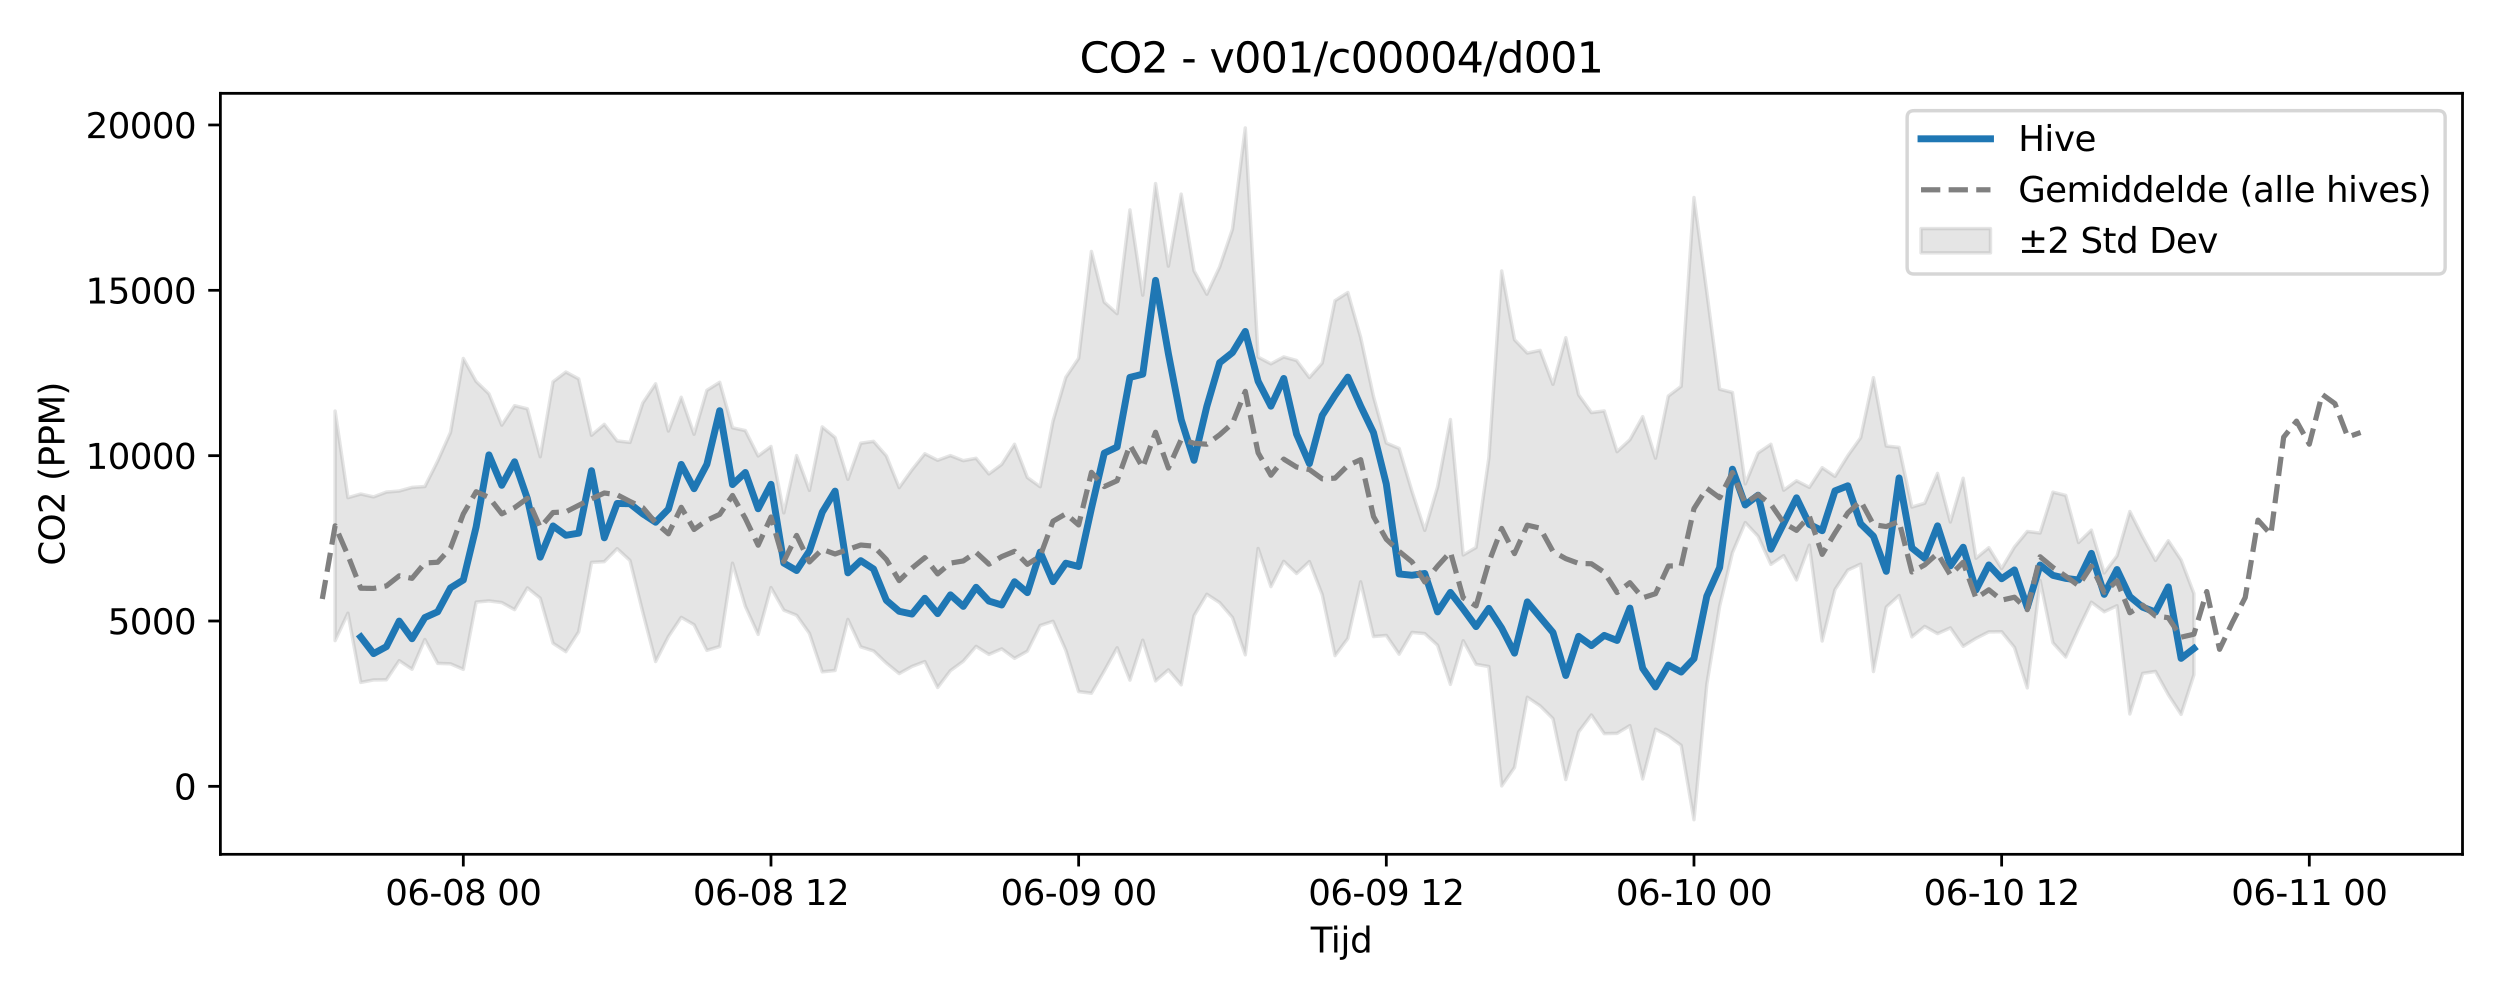 <?xml version="1.0" encoding="utf-8" standalone="no"?>
<!DOCTYPE svg PUBLIC "-//W3C//DTD SVG 1.1//EN"
  "http://www.w3.org/Graphics/SVG/1.1/DTD/svg11.dtd">
<svg xmlns:xlink="http://www.w3.org/1999/xlink" width="720pt" height="288pt" viewBox="0 0 720 288" xmlns="http://www.w3.org/2000/svg" version="1.1">
 <defs>
  <style type="text/css">*{stroke-linejoin: round; stroke-linecap: butt}</style>
 </defs>
 <g id="figure_1">
  <g id="patch_1">
   <path d="M 0 288 
L 720 288 
L 720 0 
L 0 0 
z
" style="fill: #ffffff"/>
  </g>
  <g id="axes_1">
   <g id="patch_2">
    <path d="M 63.47 246.04 
L 709.2 246.04 
L 709.2 26.88 
L 63.47 26.88 
z
" style="fill: #ffffff"/>
   </g>
   <g id="FillBetweenPolyCollection_1">
    <defs>
     <path id="m9bf82a0c0e" d="M 96.513 -169.623 
L 96.513 -103.504 
L 100.205 -111.395 
L 103.897 -91.463 
L 107.589 -92.174 
L 111.281 -92.222 
L 114.973 -97.725 
L 118.665 -95.249 
L 122.357 -103.822 
L 126.049 -96.945 
L 129.741 -96.821 
L 133.433 -95.222 
L 137.125 -114.602 
L 140.817 -114.936 
L 144.509 -114.467 
L 148.201 -112.423 
L 151.893 -118.685 
L 155.585 -115.711 
L 159.277 -102.742 
L 162.969 -100.316 
L 166.661 -106.037 
L 170.353 -126.036 
L 174.045 -126.246 
L 177.737 -129.982 
L 181.429 -126.592 
L 185.121 -111.688 
L 188.813 -97.477 
L 192.505 -104.664 
L 196.197 -110.202 
L 199.889 -108.073 
L 203.581 -100.708 
L 207.273 -101.815 
L 210.965 -125.805 
L 214.657 -113.386 
L 218.349 -105.288 
L 222.041 -118.776 
L 225.733 -112.275 
L 229.425 -110.789 
L 233.117 -105.572 
L 236.809 -94.516 
L 240.501 -94.905 
L 244.193 -109.606 
L 247.885 -101.71 
L 251.577 -100.534 
L 255.269 -97.031 
L 258.961 -94.008 
L 262.653 -96.065 
L 266.345 -97.461 
L 270.037 -89.991 
L 273.729 -94.854 
L 277.421 -97.557 
L 281.113 -101.839 
L 284.805 -99.523 
L 288.497 -101.133 
L 292.189 -98.396 
L 295.881 -100.466 
L 299.573 -107.85 
L 303.265 -109.067 
L 306.957 -100.72 
L 310.649 -88.815 
L 314.341 -88.353 
L 318.033 -94.757 
L 321.725 -101.434 
L 325.417 -92.117 
L 329.109 -103.626 
L 332.801 -91.896 
L 336.493 -95.074 
L 340.185 -90.772 
L 343.877 -110.688 
L 347.569 -116.847 
L 351.261 -114.442 
L 354.953 -110.15 
L 358.645 -99.415 
L 362.337 -130.026 
L 366.029 -119.05 
L 369.721 -126.338 
L 373.413 -122.818 
L 377.105 -126.265 
L 380.797 -116.761 
L 384.489 -99.178 
L 388.181 -104.119 
L 391.873 -120.42 
L 395.565 -104.671 
L 399.257 -104.993 
L 402.949 -99.587 
L 406.641 -105.859 
L 410.333 -105.519 
L 414.025 -102.156 
L 417.717 -90.899 
L 421.409 -103.465 
L 425.101 -96.674 
L 428.793 -96.025 
L 432.485 -61.649 
L 436.177 -66.966 
L 439.869 -87.183 
L 443.561 -84.691 
L 447.253 -81.032 
L 450.945 -63.487 
L 454.637 -77.18 
L 458.329 -82.091 
L 462.021 -76.713 
L 465.713 -76.787 
L 469.405 -79.025 
L 473.097 -63.652 
L 476.789 -77.991 
L 480.481 -76.049 
L 484.173 -73.326 
L 487.865 -51.922 
L 491.557 -90.86 
L 495.249 -113.395 
L 498.941 -128.806 
L 502.633 -137.502 
L 506.325 -133.551 
L 510.017 -125.462 
L 513.709 -127.968 
L 517.401 -120.967 
L 521.093 -130.998 
L 524.785 -103.382 
L 528.477 -118.191 
L 532.169 -123.81 
L 535.861 -125.531 
L 539.553 -94.588 
L 543.245 -113.156 
L 546.937 -116.501 
L 550.629 -104.574 
L 554.321 -107.588 
L 558.013 -105.51 
L 561.705 -107.17 
L 565.397 -101.869 
L 569.089 -104.153 
L 572.781 -106.016 
L 576.473 -106.05 
L 580.165 -101.531 
L 583.857 -89.889 
L 587.549 -120.805 
L 591.241 -102.885 
L 594.933 -98.781 
L 598.625 -106.91 
L 602.317 -114.564 
L 606.009 -111.806 
L 609.701 -113.542 
L 613.393 -82.369 
L 617.085 -94.055 
L 620.777 -94.622 
L 624.469 -87.93 
L 628.161 -82.256 
L 631.853 -93.675 
L 631.853 -117.048 
L 631.853 -117.048 
L 628.161 -126.729 
L 624.469 -132.268 
L 620.777 -126.607 
L 617.085 -133.375 
L 613.393 -140.692 
L 609.701 -127.919 
L 606.009 -122.993 
L 602.317 -135.333 
L 598.625 -131.76 
L 594.933 -145.323 
L 591.241 -146.26 
L 587.549 -134.496 
L 583.857 -134.943 
L 580.165 -130.467 
L 576.473 -124.263 
L 572.781 -130.266 
L 569.089 -127.23 
L 565.397 -150.263 
L 561.705 -137.67 
L 558.013 -151.672 
L 554.321 -143.067 
L 550.629 -141.97 
L 546.937 -159.151 
L 543.245 -159.548 
L 539.553 -179.23 
L 535.861 -161.927 
L 532.169 -156.745 
L 528.477 -150.802 
L 524.785 -153.313 
L 521.093 -147.645 
L 517.401 -149.538 
L 513.709 -146.816 
L 510.017 -160.059 
L 506.325 -157.548 
L 502.633 -148.633 
L 498.941 -174.969 
L 495.249 -175.908 
L 491.557 -203.873 
L 487.865 -231.122 
L 484.173 -176.723 
L 480.481 -173.939 
L 476.789 -156.041 
L 473.097 -168.003 
L 469.405 -161.355 
L 465.713 -157.925 
L 462.021 -169.651 
L 458.329 -169.173 
L 454.637 -174.306 
L 450.945 -190.738 
L 447.253 -177.323 
L 443.561 -187.096 
L 439.869 -186.317 
L 436.177 -190.163 
L 432.485 -209.973 
L 428.793 -156.131 
L 425.101 -130.321 
L 421.409 -128.176 
L 417.717 -167.176 
L 414.025 -147.77 
L 410.333 -135.27 
L 406.641 -146.521 
L 402.949 -158.839 
L 399.257 -160.419 
L 395.565 -173.811 
L 391.873 -190.811 
L 388.181 -203.762 
L 384.489 -201.415 
L 380.797 -183.434 
L 377.105 -179.27 
L 373.413 -184.178 
L 369.721 -185.207 
L 366.029 -183.224 
L 362.337 -185.151 
L 358.645 -251.158 
L 354.953 -222 
L 351.261 -211.138 
L 347.569 -203.27 
L 343.877 -210.012 
L 340.185 -232.092 
L 336.493 -211.352 
L 332.801 -235.129 
L 329.109 -202.991 
L 325.417 -227.56 
L 321.725 -197.673 
L 318.033 -200.99 
L 314.341 -215.582 
L 310.649 -184.813 
L 306.957 -179.335 
L 303.265 -166.702 
L 299.573 -147.827 
L 295.881 -150.475 
L 292.189 -160.053 
L 288.497 -154.267 
L 284.805 -151.513 
L 281.113 -156.017 
L 277.421 -155.333 
L 273.729 -156.793 
L 270.037 -155.44 
L 266.345 -157.321 
L 262.653 -152.7 
L 258.961 -147.563 
L 255.269 -156.715 
L 251.577 -160.895 
L 247.885 -160.352 
L 244.193 -149.957 
L 240.501 -162.002 
L 236.809 -165.052 
L 233.117 -146.762 
L 229.425 -156.798 
L 225.733 -140.294 
L 222.041 -159.425 
L 218.349 -156.683 
L 214.657 -163.998 
L 210.965 -164.802 
L 207.273 -177.905 
L 203.581 -175.59 
L 199.889 -162.938 
L 196.197 -173.585 
L 192.505 -163.857 
L 188.813 -177.461 
L 185.121 -171.933 
L 181.429 -160.582 
L 177.737 -161.024 
L 174.045 -165.793 
L 170.353 -162.646 
L 166.661 -178.876 
L 162.969 -180.858 
L 159.277 -178.049 
L 155.585 -156.457 
L 151.893 -170.263 
L 148.201 -171.168 
L 144.509 -165.567 
L 140.817 -174.589 
L 137.125 -178.158 
L 133.433 -184.758 
L 129.741 -163.474 
L 126.049 -155.211 
L 122.357 -147.882 
L 118.665 -147.627 
L 114.973 -146.592 
L 111.281 -146.287 
L 107.589 -144.896 
L 103.897 -145.725 
L 100.205 -144.672 
L 96.513 -169.623 
z
" style="stroke: #808080; stroke-opacity: 0.2"/>
    </defs>
    <g clip-path="url(#p81b802a669)">
     <use xlink:href="#m9bf82a0c0e" x="0" y="288" style="fill: #808080; fill-opacity: 0.2; stroke: #808080; stroke-opacity: 0.2"/>
    </g>
   </g>
   <g id="matplotlib.axis_1">
    <g id="xtick_1">
     <g id="line2d_1">
      <defs>
       <path id="m045db81754" d="M 0 0 
L 0 3.5 
" style="stroke: #000000; stroke-width: 0.8"/>
      </defs>
      <g>
       <use xlink:href="#m045db81754" x="133.433" y="246.04" style="stroke: #000000; stroke-width: 0.8"/>
      </g>
     </g>
     <g id="text_1">
      <!-- 06-08 00 -->
      <g transform="translate(110.953 260.638) scale(0.1 -0.1)">
       <defs>
        <path id="DejaVuSans-30" d="M 2034 4250 
Q 1547 4250 1301 3770 
Q 1056 3291 1056 2328 
Q 1056 1369 1301 889 
Q 1547 409 2034 409 
Q 2525 409 2770 889 
Q 3016 1369 3016 2328 
Q 3016 3291 2770 3770 
Q 2525 4250 2034 4250 
z
M 2034 4750 
Q 2819 4750 3233 4129 
Q 3647 3509 3647 2328 
Q 3647 1150 3233 529 
Q 2819 -91 2034 -91 
Q 1250 -91 836 529 
Q 422 1150 422 2328 
Q 422 3509 836 4129 
Q 1250 4750 2034 4750 
z
" transform="scale(0.016)"/>
        <path id="DejaVuSans-36" d="M 2113 2584 
Q 1688 2584 1439 2293 
Q 1191 2003 1191 1497 
Q 1191 994 1439 701 
Q 1688 409 2113 409 
Q 2538 409 2786 701 
Q 3034 994 3034 1497 
Q 3034 2003 2786 2293 
Q 2538 2584 2113 2584 
z
M 3366 4563 
L 3366 3988 
Q 3128 4100 2886 4159 
Q 2644 4219 2406 4219 
Q 1781 4219 1451 3797 
Q 1122 3375 1075 2522 
Q 1259 2794 1537 2939 
Q 1816 3084 2150 3084 
Q 2853 3084 3261 2657 
Q 3669 2231 3669 1497 
Q 3669 778 3244 343 
Q 2819 -91 2113 -91 
Q 1303 -91 875 529 
Q 447 1150 447 2328 
Q 447 3434 972 4092 
Q 1497 4750 2381 4750 
Q 2619 4750 2861 4703 
Q 3103 4656 3366 4563 
z
" transform="scale(0.016)"/>
        <path id="DejaVuSans-2d" d="M 313 2009 
L 1997 2009 
L 1997 1497 
L 313 1497 
L 313 2009 
z
" transform="scale(0.016)"/>
        <path id="DejaVuSans-38" d="M 2034 2216 
Q 1584 2216 1326 1975 
Q 1069 1734 1069 1313 
Q 1069 891 1326 650 
Q 1584 409 2034 409 
Q 2484 409 2743 651 
Q 3003 894 3003 1313 
Q 3003 1734 2745 1975 
Q 2488 2216 2034 2216 
z
M 1403 2484 
Q 997 2584 770 2862 
Q 544 3141 544 3541 
Q 544 4100 942 4425 
Q 1341 4750 2034 4750 
Q 2731 4750 3128 4425 
Q 3525 4100 3525 3541 
Q 3525 3141 3298 2862 
Q 3072 2584 2669 2484 
Q 3125 2378 3379 2068 
Q 3634 1759 3634 1313 
Q 3634 634 3220 271 
Q 2806 -91 2034 -91 
Q 1263 -91 848 271 
Q 434 634 434 1313 
Q 434 1759 690 2068 
Q 947 2378 1403 2484 
z
M 1172 3481 
Q 1172 3119 1398 2916 
Q 1625 2713 2034 2713 
Q 2441 2713 2670 2916 
Q 2900 3119 2900 3481 
Q 2900 3844 2670 4047 
Q 2441 4250 2034 4250 
Q 1625 4250 1398 4047 
Q 1172 3844 1172 3481 
z
" transform="scale(0.016)"/>
        <path id="DejaVuSans-20" transform="scale(0.016)"/>
       </defs>
       <use xlink:href="#DejaVuSans-30"/>
       <use xlink:href="#DejaVuSans-36" transform="translate(63.623 0)"/>
       <use xlink:href="#DejaVuSans-2d" transform="translate(127.246 0)"/>
       <use xlink:href="#DejaVuSans-30" transform="translate(163.33 0)"/>
       <use xlink:href="#DejaVuSans-38" transform="translate(226.953 0)"/>
       <use xlink:href="#DejaVuSans-20" transform="translate(290.576 0)"/>
       <use xlink:href="#DejaVuSans-30" transform="translate(322.363 0)"/>
       <use xlink:href="#DejaVuSans-30" transform="translate(385.986 0)"/>
      </g>
     </g>
    </g>
    <g id="xtick_2">
     <g id="line2d_2">
      <g>
       <use xlink:href="#m045db81754" x="222.041" y="246.04" style="stroke: #000000; stroke-width: 0.8"/>
      </g>
     </g>
     <g id="text_2">
      <!-- 06-08 12 -->
      <g transform="translate(199.561 260.638) scale(0.1 -0.1)">
       <defs>
        <path id="DejaVuSans-31" d="M 794 531 
L 1825 531 
L 1825 4091 
L 703 3866 
L 703 4441 
L 1819 4666 
L 2450 4666 
L 2450 531 
L 3481 531 
L 3481 0 
L 794 0 
L 794 531 
z
" transform="scale(0.016)"/>
        <path id="DejaVuSans-32" d="M 1228 531 
L 3431 531 
L 3431 0 
L 469 0 
L 469 531 
Q 828 903 1448 1529 
Q 2069 2156 2228 2338 
Q 2531 2678 2651 2914 
Q 2772 3150 2772 3378 
Q 2772 3750 2511 3984 
Q 2250 4219 1831 4219 
Q 1534 4219 1204 4116 
Q 875 4013 500 3803 
L 500 4441 
Q 881 4594 1212 4672 
Q 1544 4750 1819 4750 
Q 2544 4750 2975 4387 
Q 3406 4025 3406 3419 
Q 3406 3131 3298 2873 
Q 3191 2616 2906 2266 
Q 2828 2175 2409 1742 
Q 1991 1309 1228 531 
z
" transform="scale(0.016)"/>
       </defs>
       <use xlink:href="#DejaVuSans-30"/>
       <use xlink:href="#DejaVuSans-36" transform="translate(63.623 0)"/>
       <use xlink:href="#DejaVuSans-2d" transform="translate(127.246 0)"/>
       <use xlink:href="#DejaVuSans-30" transform="translate(163.33 0)"/>
       <use xlink:href="#DejaVuSans-38" transform="translate(226.953 0)"/>
       <use xlink:href="#DejaVuSans-20" transform="translate(290.576 0)"/>
       <use xlink:href="#DejaVuSans-31" transform="translate(322.363 0)"/>
       <use xlink:href="#DejaVuSans-32" transform="translate(385.986 0)"/>
      </g>
     </g>
    </g>
    <g id="xtick_3">
     <g id="line2d_3">
      <g>
       <use xlink:href="#m045db81754" x="310.649" y="246.04" style="stroke: #000000; stroke-width: 0.8"/>
      </g>
     </g>
     <g id="text_3">
      <!-- 06-09 00 -->
      <g transform="translate(288.169 260.638) scale(0.1 -0.1)">
       <defs>
        <path id="DejaVuSans-39" d="M 703 97 
L 703 672 
Q 941 559 1184 500 
Q 1428 441 1663 441 
Q 2288 441 2617 861 
Q 2947 1281 2994 2138 
Q 2813 1869 2534 1725 
Q 2256 1581 1919 1581 
Q 1219 1581 811 2004 
Q 403 2428 403 3163 
Q 403 3881 828 4315 
Q 1253 4750 1959 4750 
Q 2769 4750 3195 4129 
Q 3622 3509 3622 2328 
Q 3622 1225 3098 567 
Q 2575 -91 1691 -91 
Q 1453 -91 1209 -44 
Q 966 3 703 97 
z
M 1959 2075 
Q 2384 2075 2632 2365 
Q 2881 2656 2881 3163 
Q 2881 3666 2632 3958 
Q 2384 4250 1959 4250 
Q 1534 4250 1286 3958 
Q 1038 3666 1038 3163 
Q 1038 2656 1286 2365 
Q 1534 2075 1959 2075 
z
" transform="scale(0.016)"/>
       </defs>
       <use xlink:href="#DejaVuSans-30"/>
       <use xlink:href="#DejaVuSans-36" transform="translate(63.623 0)"/>
       <use xlink:href="#DejaVuSans-2d" transform="translate(127.246 0)"/>
       <use xlink:href="#DejaVuSans-30" transform="translate(163.33 0)"/>
       <use xlink:href="#DejaVuSans-39" transform="translate(226.953 0)"/>
       <use xlink:href="#DejaVuSans-20" transform="translate(290.576 0)"/>
       <use xlink:href="#DejaVuSans-30" transform="translate(322.363 0)"/>
       <use xlink:href="#DejaVuSans-30" transform="translate(385.986 0)"/>
      </g>
     </g>
    </g>
    <g id="xtick_4">
     <g id="line2d_4">
      <g>
       <use xlink:href="#m045db81754" x="399.257" y="246.04" style="stroke: #000000; stroke-width: 0.8"/>
      </g>
     </g>
     <g id="text_4">
      <!-- 06-09 12 -->
      <g transform="translate(376.777 260.638) scale(0.1 -0.1)">
       <use xlink:href="#DejaVuSans-30"/>
       <use xlink:href="#DejaVuSans-36" transform="translate(63.623 0)"/>
       <use xlink:href="#DejaVuSans-2d" transform="translate(127.246 0)"/>
       <use xlink:href="#DejaVuSans-30" transform="translate(163.33 0)"/>
       <use xlink:href="#DejaVuSans-39" transform="translate(226.953 0)"/>
       <use xlink:href="#DejaVuSans-20" transform="translate(290.576 0)"/>
       <use xlink:href="#DejaVuSans-31" transform="translate(322.363 0)"/>
       <use xlink:href="#DejaVuSans-32" transform="translate(385.986 0)"/>
      </g>
     </g>
    </g>
    <g id="xtick_5">
     <g id="line2d_5">
      <g>
       <use xlink:href="#m045db81754" x="487.865" y="246.04" style="stroke: #000000; stroke-width: 0.8"/>
      </g>
     </g>
     <g id="text_5">
      <!-- 06-10 00 -->
      <g transform="translate(465.384 260.638) scale(0.1 -0.1)">
       <use xlink:href="#DejaVuSans-30"/>
       <use xlink:href="#DejaVuSans-36" transform="translate(63.623 0)"/>
       <use xlink:href="#DejaVuSans-2d" transform="translate(127.246 0)"/>
       <use xlink:href="#DejaVuSans-31" transform="translate(163.33 0)"/>
       <use xlink:href="#DejaVuSans-30" transform="translate(226.953 0)"/>
       <use xlink:href="#DejaVuSans-20" transform="translate(290.576 0)"/>
       <use xlink:href="#DejaVuSans-30" transform="translate(322.363 0)"/>
       <use xlink:href="#DejaVuSans-30" transform="translate(385.986 0)"/>
      </g>
     </g>
    </g>
    <g id="xtick_6">
     <g id="line2d_6">
      <g>
       <use xlink:href="#m045db81754" x="576.473" y="246.04" style="stroke: #000000; stroke-width: 0.8"/>
      </g>
     </g>
     <g id="text_6">
      <!-- 06-10 12 -->
      <g transform="translate(553.992 260.638) scale(0.1 -0.1)">
       <use xlink:href="#DejaVuSans-30"/>
       <use xlink:href="#DejaVuSans-36" transform="translate(63.623 0)"/>
       <use xlink:href="#DejaVuSans-2d" transform="translate(127.246 0)"/>
       <use xlink:href="#DejaVuSans-31" transform="translate(163.33 0)"/>
       <use xlink:href="#DejaVuSans-30" transform="translate(226.953 0)"/>
       <use xlink:href="#DejaVuSans-20" transform="translate(290.576 0)"/>
       <use xlink:href="#DejaVuSans-31" transform="translate(322.363 0)"/>
       <use xlink:href="#DejaVuSans-32" transform="translate(385.986 0)"/>
      </g>
     </g>
    </g>
    <g id="xtick_7">
     <g id="line2d_7">
      <g>
       <use xlink:href="#m045db81754" x="665.081" y="246.04" style="stroke: #000000; stroke-width: 0.8"/>
      </g>
     </g>
     <g id="text_7">
      <!-- 06-11 00 -->
      <g transform="translate(642.6 260.638) scale(0.1 -0.1)">
       <use xlink:href="#DejaVuSans-30"/>
       <use xlink:href="#DejaVuSans-36" transform="translate(63.623 0)"/>
       <use xlink:href="#DejaVuSans-2d" transform="translate(127.246 0)"/>
       <use xlink:href="#DejaVuSans-31" transform="translate(163.33 0)"/>
       <use xlink:href="#DejaVuSans-31" transform="translate(226.953 0)"/>
       <use xlink:href="#DejaVuSans-20" transform="translate(290.576 0)"/>
       <use xlink:href="#DejaVuSans-30" transform="translate(322.363 0)"/>
       <use xlink:href="#DejaVuSans-30" transform="translate(385.986 0)"/>
      </g>
     </g>
    </g>
    <g id="text_8">
     <!-- Tijd -->
     <g transform="translate(377.485 274.317) scale(0.1 -0.1)">
      <defs>
       <path id="DejaVuSans-54" d="M -19 4666 
L 3928 4666 
L 3928 4134 
L 2272 4134 
L 2272 0 
L 1638 0 
L 1638 4134 
L -19 4134 
L -19 4666 
z
" transform="scale(0.016)"/>
       <path id="DejaVuSans-69" d="M 603 3500 
L 1178 3500 
L 1178 0 
L 603 0 
L 603 3500 
z
M 603 4863 
L 1178 4863 
L 1178 4134 
L 603 4134 
L 603 4863 
z
" transform="scale(0.016)"/>
       <path id="DejaVuSans-6a" d="M 603 3500 
L 1178 3500 
L 1178 -63 
Q 1178 -731 923 -1031 
Q 669 -1331 103 -1331 
L -116 -1331 
L -116 -844 
L 38 -844 
Q 366 -844 484 -692 
Q 603 -541 603 -63 
L 603 3500 
z
M 603 4863 
L 1178 4863 
L 1178 4134 
L 603 4134 
L 603 4863 
z
" transform="scale(0.016)"/>
       <path id="DejaVuSans-64" d="M 2906 2969 
L 2906 4863 
L 3481 4863 
L 3481 0 
L 2906 0 
L 2906 525 
Q 2725 213 2448 61 
Q 2172 -91 1784 -91 
Q 1150 -91 751 415 
Q 353 922 353 1747 
Q 353 2572 751 3078 
Q 1150 3584 1784 3584 
Q 2172 3584 2448 3432 
Q 2725 3281 2906 2969 
z
M 947 1747 
Q 947 1113 1208 752 
Q 1469 391 1925 391 
Q 2381 391 2643 752 
Q 2906 1113 2906 1747 
Q 2906 2381 2643 2742 
Q 2381 3103 1925 3103 
Q 1469 3103 1208 2742 
Q 947 2381 947 1747 
z
" transform="scale(0.016)"/>
      </defs>
      <use xlink:href="#DejaVuSans-54"/>
      <use xlink:href="#DejaVuSans-69" transform="translate(57.959 0)"/>
      <use xlink:href="#DejaVuSans-6a" transform="translate(85.742 0)"/>
      <use xlink:href="#DejaVuSans-64" transform="translate(113.525 0)"/>
     </g>
    </g>
   </g>
   <g id="matplotlib.axis_2">
    <g id="ytick_1">
     <g id="line2d_8">
      <defs>
       <path id="m68b9482eb4" d="M 0 0 
L -3.5 0 
" style="stroke: #000000; stroke-width: 0.8"/>
      </defs>
      <g>
       <use xlink:href="#m68b9482eb4" x="63.47" y="226.469" style="stroke: #000000; stroke-width: 0.8"/>
      </g>
     </g>
     <g id="text_9">
      <!-- 0 -->
      <g transform="translate(50.108 230.268) scale(0.1 -0.1)">
       <use xlink:href="#DejaVuSans-30"/>
      </g>
     </g>
    </g>
    <g id="ytick_2">
     <g id="line2d_9">
      <g>
       <use xlink:href="#m68b9482eb4" x="63.47" y="178.849" style="stroke: #000000; stroke-width: 0.8"/>
      </g>
     </g>
     <g id="text_10">
      <!-- 5000 -->
      <g transform="translate(31.02 182.648) scale(0.1 -0.1)">
       <defs>
        <path id="DejaVuSans-35" d="M 691 4666 
L 3169 4666 
L 3169 4134 
L 1269 4134 
L 1269 2991 
Q 1406 3038 1543 3061 
Q 1681 3084 1819 3084 
Q 2600 3084 3056 2656 
Q 3513 2228 3513 1497 
Q 3513 744 3044 326 
Q 2575 -91 1722 -91 
Q 1428 -91 1123 -41 
Q 819 9 494 109 
L 494 744 
Q 775 591 1075 516 
Q 1375 441 1709 441 
Q 2250 441 2565 725 
Q 2881 1009 2881 1497 
Q 2881 1984 2565 2268 
Q 2250 2553 1709 2553 
Q 1456 2553 1204 2497 
Q 953 2441 691 2322 
L 691 4666 
z
" transform="scale(0.016)"/>
       </defs>
       <use xlink:href="#DejaVuSans-35"/>
       <use xlink:href="#DejaVuSans-30" transform="translate(63.623 0)"/>
       <use xlink:href="#DejaVuSans-30" transform="translate(127.246 0)"/>
       <use xlink:href="#DejaVuSans-30" transform="translate(190.869 0)"/>
      </g>
     </g>
    </g>
    <g id="ytick_3">
     <g id="line2d_10">
      <g>
       <use xlink:href="#m68b9482eb4" x="63.47" y="131.229" style="stroke: #000000; stroke-width: 0.8"/>
      </g>
     </g>
     <g id="text_11">
      <!-- 10000 -->
      <g transform="translate(24.657 135.028) scale(0.1 -0.1)">
       <use xlink:href="#DejaVuSans-31"/>
       <use xlink:href="#DejaVuSans-30" transform="translate(63.623 0)"/>
       <use xlink:href="#DejaVuSans-30" transform="translate(127.246 0)"/>
       <use xlink:href="#DejaVuSans-30" transform="translate(190.869 0)"/>
       <use xlink:href="#DejaVuSans-30" transform="translate(254.492 0)"/>
      </g>
     </g>
    </g>
    <g id="ytick_4">
     <g id="line2d_11">
      <g>
       <use xlink:href="#m68b9482eb4" x="63.47" y="83.609" style="stroke: #000000; stroke-width: 0.8"/>
      </g>
     </g>
     <g id="text_12">
      <!-- 15000 -->
      <g transform="translate(24.657 87.408) scale(0.1 -0.1)">
       <use xlink:href="#DejaVuSans-31"/>
       <use xlink:href="#DejaVuSans-35" transform="translate(63.623 0)"/>
       <use xlink:href="#DejaVuSans-30" transform="translate(127.246 0)"/>
       <use xlink:href="#DejaVuSans-30" transform="translate(190.869 0)"/>
       <use xlink:href="#DejaVuSans-30" transform="translate(254.492 0)"/>
      </g>
     </g>
    </g>
    <g id="ytick_5">
     <g id="line2d_12">
      <g>
       <use xlink:href="#m68b9482eb4" x="63.47" y="35.989" style="stroke: #000000; stroke-width: 0.8"/>
      </g>
     </g>
     <g id="text_13">
      <!-- 20000 -->
      <g transform="translate(24.657 39.788) scale(0.1 -0.1)">
       <use xlink:href="#DejaVuSans-32"/>
       <use xlink:href="#DejaVuSans-30" transform="translate(63.623 0)"/>
       <use xlink:href="#DejaVuSans-30" transform="translate(127.246 0)"/>
       <use xlink:href="#DejaVuSans-30" transform="translate(190.869 0)"/>
       <use xlink:href="#DejaVuSans-30" transform="translate(254.492 0)"/>
      </g>
     </g>
    </g>
    <g id="text_14">
     <!-- CO2 (PPM) -->
     <g transform="translate(18.578 162.903) rotate(-90) scale(0.1 -0.1)">
      <defs>
       <path id="DejaVuSans-43" d="M 4122 4306 
L 4122 3641 
Q 3803 3938 3442 4084 
Q 3081 4231 2675 4231 
Q 1875 4231 1450 3742 
Q 1025 3253 1025 2328 
Q 1025 1406 1450 917 
Q 1875 428 2675 428 
Q 3081 428 3442 575 
Q 3803 722 4122 1019 
L 4122 359 
Q 3791 134 3420 21 
Q 3050 -91 2638 -91 
Q 1578 -91 968 557 
Q 359 1206 359 2328 
Q 359 3453 968 4101 
Q 1578 4750 2638 4750 
Q 3056 4750 3426 4639 
Q 3797 4528 4122 4306 
z
" transform="scale(0.016)"/>
       <path id="DejaVuSans-4f" d="M 2522 4238 
Q 1834 4238 1429 3725 
Q 1025 3213 1025 2328 
Q 1025 1447 1429 934 
Q 1834 422 2522 422 
Q 3209 422 3611 934 
Q 4013 1447 4013 2328 
Q 4013 3213 3611 3725 
Q 3209 4238 2522 4238 
z
M 2522 4750 
Q 3503 4750 4090 4092 
Q 4678 3434 4678 2328 
Q 4678 1225 4090 567 
Q 3503 -91 2522 -91 
Q 1538 -91 948 565 
Q 359 1222 359 2328 
Q 359 3434 948 4092 
Q 1538 4750 2522 4750 
z
" transform="scale(0.016)"/>
       <path id="DejaVuSans-28" d="M 1984 4856 
Q 1566 4138 1362 3434 
Q 1159 2731 1159 2009 
Q 1159 1288 1364 580 
Q 1569 -128 1984 -844 
L 1484 -844 
Q 1016 -109 783 600 
Q 550 1309 550 2009 
Q 550 2706 781 3412 
Q 1013 4119 1484 4856 
L 1984 4856 
z
" transform="scale(0.016)"/>
       <path id="DejaVuSans-50" d="M 1259 4147 
L 1259 2394 
L 2053 2394 
Q 2494 2394 2734 2622 
Q 2975 2850 2975 3272 
Q 2975 3691 2734 3919 
Q 2494 4147 2053 4147 
L 1259 4147 
z
M 628 4666 
L 2053 4666 
Q 2838 4666 3239 4311 
Q 3641 3956 3641 3272 
Q 3641 2581 3239 2228 
Q 2838 1875 2053 1875 
L 1259 1875 
L 1259 0 
L 628 0 
L 628 4666 
z
" transform="scale(0.016)"/>
       <path id="DejaVuSans-4d" d="M 628 4666 
L 1569 4666 
L 2759 1491 
L 3956 4666 
L 4897 4666 
L 4897 0 
L 4281 0 
L 4281 4097 
L 3078 897 
L 2444 897 
L 1241 4097 
L 1241 0 
L 628 0 
L 628 4666 
z
" transform="scale(0.016)"/>
       <path id="DejaVuSans-29" d="M 513 4856 
L 1013 4856 
Q 1481 4119 1714 3412 
Q 1947 2706 1947 2009 
Q 1947 1309 1714 600 
Q 1481 -109 1013 -844 
L 513 -844 
Q 928 -128 1133 580 
Q 1338 1288 1338 2009 
Q 1338 2731 1133 3434 
Q 928 4138 513 4856 
z
" transform="scale(0.016)"/>
      </defs>
      <use xlink:href="#DejaVuSans-43"/>
      <use xlink:href="#DejaVuSans-4f" transform="translate(69.824 0)"/>
      <use xlink:href="#DejaVuSans-32" transform="translate(148.535 0)"/>
      <use xlink:href="#DejaVuSans-20" transform="translate(212.158 0)"/>
      <use xlink:href="#DejaVuSans-28" transform="translate(243.945 0)"/>
      <use xlink:href="#DejaVuSans-50" transform="translate(282.959 0)"/>
      <use xlink:href="#DejaVuSans-50" transform="translate(343.262 0)"/>
      <use xlink:href="#DejaVuSans-4d" transform="translate(403.564 0)"/>
      <use xlink:href="#DejaVuSans-29" transform="translate(489.844 0)"/>
     </g>
    </g>
   </g>
   <g id="line2d_13">
    <path d="M 103.897 183.449 
L 107.589 188.237 
L 111.281 186.233 
L 114.973 178.878 
L 118.665 183.951 
L 122.357 177.856 
L 126.049 176.198 
L 129.741 169.328 
L 133.433 167.033 
L 137.125 151.75 
L 140.817 131.01 
L 144.509 139.766 
L 148.201 132.994 
L 151.893 143.636 
L 155.585 160.462 
L 159.277 151.471 
L 162.969 154.166 
L 166.661 153.544 
L 170.353 135.566 
L 174.045 154.884 
L 177.737 145.001 
L 181.429 145.072 
L 185.121 147.985 
L 188.813 150.401 
L 192.505 146.626 
L 196.197 133.75 
L 199.889 140.744 
L 203.581 133.724 
L 207.273 118.286 
L 210.965 139.556 
L 214.657 136.08 
L 218.349 146.518 
L 222.041 139.48 
L 225.733 162.16 
L 229.425 164.312 
L 233.117 158.654 
L 236.809 147.525 
L 240.501 141.452 
L 244.193 164.976 
L 247.885 161.471 
L 251.577 163.868 
L 255.269 172.897 
L 258.961 176.052 
L 262.653 176.852 
L 266.345 172.306 
L 270.037 176.719 
L 273.729 171.322 
L 277.421 174.636 
L 281.113 169.144 
L 284.805 173.109 
L 288.497 174.236 
L 292.189 167.541 
L 295.881 170.681 
L 299.573 159.008 
L 303.265 167.522 
L 306.957 162.201 
L 310.649 163.157 
L 314.341 146.385 
L 318.033 130.499 
L 321.725 128.737 
L 325.417 108.692 
L 329.109 107.765 
L 332.801 80.746 
L 336.493 101.848 
L 340.185 120.864 
L 343.877 132.569 
L 347.569 117.029 
L 351.261 104.448 
L 354.953 101.536 
L 358.645 95.457 
L 362.337 109.803 
L 366.029 116.978 
L 369.721 109 
L 373.413 125.045 
L 377.105 133.515 
L 380.797 119.635 
L 384.489 113.851 
L 388.181 108.619 
L 391.873 116.953 
L 395.565 124.594 
L 399.257 139.413 
L 402.949 165.297 
L 406.641 165.671 
L 410.333 165.163 
L 414.025 176.224 
L 417.717 170.614 
L 421.409 175.424 
L 425.101 180.459 
L 428.793 175.211 
L 432.485 180.897 
L 436.177 188.103 
L 439.869 173.344 
L 447.253 182.154 
L 450.945 194.542 
L 454.637 183.275 
L 458.329 185.935 
L 462.021 182.995 
L 465.713 184.452 
L 469.405 175.138 
L 473.097 192.481 
L 476.789 197.834 
L 480.481 191.542 
L 484.173 193.554 
L 487.865 189.681 
L 491.557 171.703 
L 495.249 163.449 
L 498.941 135.134 
L 502.633 145.439 
L 506.325 142.617 
L 510.017 158.147 
L 517.401 143.375 
L 521.093 151.02 
L 524.785 152.839 
L 528.477 141.369 
L 532.169 139.909 
L 535.861 150.833 
L 539.553 154.442 
L 543.245 164.544 
L 546.937 137.652 
L 550.629 157.814 
L 554.321 160.792 
L 558.013 151.449 
L 561.705 162.969 
L 565.397 157.607 
L 569.089 169.909 
L 572.781 162.706 
L 576.473 166.678 
L 580.165 164.144 
L 583.857 174.903 
L 587.549 162.722 
L 591.241 165.706 
L 594.933 166.573 
L 598.625 167.036 
L 602.317 159.369 
L 606.009 171.166 
L 609.701 164.03 
L 613.393 171.811 
L 617.085 174.868 
L 620.777 176.271 
L 624.469 169.036 
L 628.161 189.605 
L 631.853 186.77 
L 631.853 186.77 
" clip-path="url(#p81b802a669)" style="fill: none; stroke: #1f77b4; stroke-width: 2; stroke-linecap: square"/>
   </g>
   <g id="line2d_14">
    <path d="M 92.821 172.506 
L 96.513 151.437 
L 100.205 159.966 
L 103.897 169.406 
L 107.589 169.465 
L 111.281 168.745 
L 114.973 165.842 
L 118.665 166.562 
L 122.357 162.148 
L 126.049 161.922 
L 129.741 157.852 
L 133.433 148.01 
L 137.125 141.62 
L 140.817 143.238 
L 144.509 147.983 
L 148.201 146.204 
L 151.893 143.526 
L 155.585 151.916 
L 159.277 147.604 
L 162.969 147.413 
L 170.353 143.659 
L 174.045 141.981 
L 177.737 142.497 
L 181.429 144.413 
L 185.121 146.19 
L 188.813 150.531 
L 192.505 153.739 
L 196.197 146.107 
L 199.889 152.494 
L 203.581 149.851 
L 207.273 148.14 
L 210.965 142.697 
L 214.657 149.308 
L 218.349 157.015 
L 222.041 148.899 
L 225.733 161.716 
L 229.425 154.206 
L 233.117 161.833 
L 236.809 158.216 
L 240.501 159.547 
L 247.885 156.969 
L 251.577 157.285 
L 255.269 161.127 
L 258.961 167.214 
L 262.653 163.617 
L 266.345 160.609 
L 270.037 165.285 
L 273.729 162.176 
L 277.421 161.555 
L 281.113 159.072 
L 284.805 162.482 
L 288.497 160.3 
L 292.189 158.775 
L 295.881 162.53 
L 299.573 160.162 
L 303.265 150.115 
L 306.957 147.973 
L 310.649 151.186 
L 314.341 136.032 
L 318.033 140.126 
L 321.725 138.446 
L 325.417 128.162 
L 329.109 134.691 
L 332.801 124.488 
L 336.493 134.787 
L 340.185 126.568 
L 343.877 127.65 
L 347.569 127.942 
L 351.261 125.21 
L 354.953 121.925 
L 358.645 112.713 
L 362.337 130.412 
L 366.029 136.863 
L 369.721 132.227 
L 373.413 134.502 
L 377.105 135.233 
L 380.797 137.902 
L 384.489 137.703 
L 388.181 134.059 
L 391.873 132.385 
L 395.565 148.759 
L 399.257 155.294 
L 402.949 158.787 
L 406.641 161.81 
L 410.333 167.605 
L 414.025 163.037 
L 417.717 158.962 
L 421.409 172.179 
L 425.101 174.502 
L 428.793 161.922 
L 432.485 152.189 
L 436.177 159.435 
L 439.869 151.25 
L 443.561 152.107 
L 447.253 158.823 
L 450.945 160.888 
L 454.637 162.257 
L 458.329 162.368 
L 462.021 164.818 
L 465.713 170.644 
L 469.405 167.81 
L 473.097 172.173 
L 476.789 170.984 
L 480.481 163.006 
L 484.173 162.976 
L 487.865 146.478 
L 491.557 140.633 
L 495.249 143.348 
L 498.941 136.113 
L 502.633 144.933 
L 506.325 142.45 
L 510.017 145.24 
L 513.709 150.608 
L 517.401 152.747 
L 521.093 148.678 
L 524.785 159.653 
L 528.477 153.503 
L 532.169 147.722 
L 535.861 144.271 
L 539.553 151.091 
L 543.245 151.648 
L 546.937 150.174 
L 550.629 164.728 
L 554.321 162.673 
L 558.013 159.409 
L 561.705 165.58 
L 565.397 161.934 
L 569.089 172.309 
L 572.781 169.859 
L 576.473 172.844 
L 580.165 172.001 
L 583.857 175.584 
L 587.549 160.35 
L 591.241 163.427 
L 594.933 165.948 
L 598.625 168.665 
L 602.317 163.051 
L 606.009 170.6 
L 609.701 167.27 
L 613.393 176.469 
L 617.085 174.285 
L 620.777 177.386 
L 624.469 177.901 
L 628.161 183.507 
L 631.853 182.638 
L 635.545 170.366 
L 639.237 186.999 
L 642.929 179.243 
L 646.621 172.09 
L 650.313 149.801 
L 654.005 153.912 
L 657.697 125.902 
L 661.389 121.286 
L 665.081 127.924 
L 668.773 113.572 
L 672.465 116.245 
L 676.157 125.861 
L 679.849 124.558 
L 679.849 124.558 
" clip-path="url(#p81b802a669)" style="fill: none; stroke-dasharray: 5.55,2.4; stroke-dashoffset: 0; stroke: #808080; stroke-width: 1.5"/>
   </g>
   <g id="patch_3">
    <path d="M 63.47 246.04 
L 63.47 26.88 
" style="fill: none; stroke: #000000; stroke-width: 0.8; stroke-linejoin: miter; stroke-linecap: square"/>
   </g>
   <g id="patch_4">
    <path d="M 709.2 246.04 
L 709.2 26.88 
" style="fill: none; stroke: #000000; stroke-width: 0.8; stroke-linejoin: miter; stroke-linecap: square"/>
   </g>
   <g id="patch_5">
    <path d="M 63.47 246.04 
L 709.2 246.04 
" style="fill: none; stroke: #000000; stroke-width: 0.8; stroke-linejoin: miter; stroke-linecap: square"/>
   </g>
   <g id="patch_6">
    <path d="M 63.47 26.88 
L 709.2 26.88 
" style="fill: none; stroke: #000000; stroke-width: 0.8; stroke-linejoin: miter; stroke-linecap: square"/>
   </g>
   <g id="text_15">
    <!-- CO2 - v001/c00004/d001 -->
    <g transform="translate(310.932 20.88) scale(0.12 -0.12)">
     <defs>
      <path id="DejaVuSans-76" d="M 191 3500 
L 800 3500 
L 1894 563 
L 2988 3500 
L 3597 3500 
L 2284 0 
L 1503 0 
L 191 3500 
z
" transform="scale(0.016)"/>
      <path id="DejaVuSans-2f" d="M 1625 4666 
L 2156 4666 
L 531 -594 
L 0 -594 
L 1625 4666 
z
" transform="scale(0.016)"/>
      <path id="DejaVuSans-63" d="M 3122 3366 
L 3122 2828 
Q 2878 2963 2633 3030 
Q 2388 3097 2138 3097 
Q 1578 3097 1268 2742 
Q 959 2388 959 1747 
Q 959 1106 1268 751 
Q 1578 397 2138 397 
Q 2388 397 2633 464 
Q 2878 531 3122 666 
L 3122 134 
Q 2881 22 2623 -34 
Q 2366 -91 2075 -91 
Q 1284 -91 818 406 
Q 353 903 353 1747 
Q 353 2603 823 3093 
Q 1294 3584 2113 3584 
Q 2378 3584 2631 3529 
Q 2884 3475 3122 3366 
z
" transform="scale(0.016)"/>
      <path id="DejaVuSans-34" d="M 2419 4116 
L 825 1625 
L 2419 1625 
L 2419 4116 
z
M 2253 4666 
L 3047 4666 
L 3047 1625 
L 3713 1625 
L 3713 1100 
L 3047 1100 
L 3047 0 
L 2419 0 
L 2419 1100 
L 313 1100 
L 313 1709 
L 2253 4666 
z
" transform="scale(0.016)"/>
     </defs>
     <use xlink:href="#DejaVuSans-43"/>
     <use xlink:href="#DejaVuSans-4f" transform="translate(69.824 0)"/>
     <use xlink:href="#DejaVuSans-32" transform="translate(148.535 0)"/>
     <use xlink:href="#DejaVuSans-20" transform="translate(212.158 0)"/>
     <use xlink:href="#DejaVuSans-2d" transform="translate(243.945 0)"/>
     <use xlink:href="#DejaVuSans-20" transform="translate(280.029 0)"/>
     <use xlink:href="#DejaVuSans-76" transform="translate(311.816 0)"/>
     <use xlink:href="#DejaVuSans-30" transform="translate(370.996 0)"/>
     <use xlink:href="#DejaVuSans-30" transform="translate(434.619 0)"/>
     <use xlink:href="#DejaVuSans-31" transform="translate(498.242 0)"/>
     <use xlink:href="#DejaVuSans-2f" transform="translate(561.865 0)"/>
     <use xlink:href="#DejaVuSans-63" transform="translate(595.557 0)"/>
     <use xlink:href="#DejaVuSans-30" transform="translate(650.537 0)"/>
     <use xlink:href="#DejaVuSans-30" transform="translate(714.16 0)"/>
     <use xlink:href="#DejaVuSans-30" transform="translate(777.783 0)"/>
     <use xlink:href="#DejaVuSans-30" transform="translate(841.406 0)"/>
     <use xlink:href="#DejaVuSans-34" transform="translate(905.029 0)"/>
     <use xlink:href="#DejaVuSans-2f" transform="translate(968.652 0)"/>
     <use xlink:href="#DejaVuSans-64" transform="translate(1002.344 0)"/>
     <use xlink:href="#DejaVuSans-30" transform="translate(1065.82 0)"/>
     <use xlink:href="#DejaVuSans-30" transform="translate(1129.443 0)"/>
     <use xlink:href="#DejaVuSans-31" transform="translate(1193.066 0)"/>
    </g>
   </g>
   <g id="legend_1">
    <g id="patch_7">
     <path d="M 551.256 78.914 
L 702.2 78.914 
Q 704.2 78.914 704.2 76.914 
L 704.2 33.88 
Q 704.2 31.88 702.2 31.88 
L 551.256 31.88 
Q 549.256 31.88 549.256 33.88 
L 549.256 76.914 
Q 549.256 78.914 551.256 78.914 
z
" style="fill: #ffffff; opacity: 0.8; stroke: #cccccc; stroke-linejoin: miter"/>
    </g>
    <g id="line2d_15">
     <path d="M 553.256 39.978 
L 563.256 39.978 
L 573.256 39.978 
" style="fill: none; stroke: #1f77b4; stroke-width: 2; stroke-linecap: square"/>
    </g>
    <g id="text_16">
     <!-- Hive -->
     <g transform="translate(581.256 43.478) scale(0.1 -0.1)">
      <defs>
       <path id="DejaVuSans-48" d="M 628 4666 
L 1259 4666 
L 1259 2753 
L 3553 2753 
L 3553 4666 
L 4184 4666 
L 4184 0 
L 3553 0 
L 3553 2222 
L 1259 2222 
L 1259 0 
L 628 0 
L 628 4666 
z
" transform="scale(0.016)"/>
       <path id="DejaVuSans-65" d="M 3597 1894 
L 3597 1613 
L 953 1613 
Q 991 1019 1311 708 
Q 1631 397 2203 397 
Q 2534 397 2845 478 
Q 3156 559 3463 722 
L 3463 178 
Q 3153 47 2828 -22 
Q 2503 -91 2169 -91 
Q 1331 -91 842 396 
Q 353 884 353 1716 
Q 353 2575 817 3079 
Q 1281 3584 2069 3584 
Q 2775 3584 3186 3129 
Q 3597 2675 3597 1894 
z
M 3022 2063 
Q 3016 2534 2758 2815 
Q 2500 3097 2075 3097 
Q 1594 3097 1305 2825 
Q 1016 2553 972 2059 
L 3022 2063 
z
" transform="scale(0.016)"/>
      </defs>
      <use xlink:href="#DejaVuSans-48"/>
      <use xlink:href="#DejaVuSans-69" transform="translate(75.195 0)"/>
      <use xlink:href="#DejaVuSans-76" transform="translate(102.979 0)"/>
      <use xlink:href="#DejaVuSans-65" transform="translate(162.158 0)"/>
     </g>
    </g>
    <g id="line2d_16">
     <path d="M 553.256 54.657 
L 563.256 54.657 
L 573.256 54.657 
" style="fill: none; stroke-dasharray: 5.55,2.4; stroke-dashoffset: 0; stroke: #808080; stroke-width: 1.5"/>
    </g>
    <g id="text_17">
     <!-- Gemiddelde (alle hives) -->
     <g transform="translate(581.256 58.157) scale(0.1 -0.1)">
      <defs>
       <path id="DejaVuSans-47" d="M 3809 666 
L 3809 1919 
L 2778 1919 
L 2778 2438 
L 4434 2438 
L 4434 434 
Q 4069 175 3628 42 
Q 3188 -91 2688 -91 
Q 1594 -91 976 548 
Q 359 1188 359 2328 
Q 359 3472 976 4111 
Q 1594 4750 2688 4750 
Q 3144 4750 3555 4637 
Q 3966 4525 4313 4306 
L 4313 3634 
Q 3963 3931 3569 4081 
Q 3175 4231 2741 4231 
Q 1884 4231 1454 3753 
Q 1025 3275 1025 2328 
Q 1025 1384 1454 906 
Q 1884 428 2741 428 
Q 3075 428 3337 486 
Q 3600 544 3809 666 
z
" transform="scale(0.016)"/>
       <path id="DejaVuSans-6d" d="M 3328 2828 
Q 3544 3216 3844 3400 
Q 4144 3584 4550 3584 
Q 5097 3584 5394 3201 
Q 5691 2819 5691 2113 
L 5691 0 
L 5113 0 
L 5113 2094 
Q 5113 2597 4934 2840 
Q 4756 3084 4391 3084 
Q 3944 3084 3684 2787 
Q 3425 2491 3425 1978 
L 3425 0 
L 2847 0 
L 2847 2094 
Q 2847 2600 2669 2842 
Q 2491 3084 2119 3084 
Q 1678 3084 1418 2786 
Q 1159 2488 1159 1978 
L 1159 0 
L 581 0 
L 581 3500 
L 1159 3500 
L 1159 2956 
Q 1356 3278 1631 3431 
Q 1906 3584 2284 3584 
Q 2666 3584 2933 3390 
Q 3200 3197 3328 2828 
z
" transform="scale(0.016)"/>
       <path id="DejaVuSans-6c" d="M 603 4863 
L 1178 4863 
L 1178 0 
L 603 0 
L 603 4863 
z
" transform="scale(0.016)"/>
       <path id="DejaVuSans-61" d="M 2194 1759 
Q 1497 1759 1228 1600 
Q 959 1441 959 1056 
Q 959 750 1161 570 
Q 1363 391 1709 391 
Q 2188 391 2477 730 
Q 2766 1069 2766 1631 
L 2766 1759 
L 2194 1759 
z
M 3341 1997 
L 3341 0 
L 2766 0 
L 2766 531 
Q 2569 213 2275 61 
Q 1981 -91 1556 -91 
Q 1019 -91 701 211 
Q 384 513 384 1019 
Q 384 1609 779 1909 
Q 1175 2209 1959 2209 
L 2766 2209 
L 2766 2266 
Q 2766 2663 2505 2880 
Q 2244 3097 1772 3097 
Q 1472 3097 1187 3025 
Q 903 2953 641 2809 
L 641 3341 
Q 956 3463 1253 3523 
Q 1550 3584 1831 3584 
Q 2591 3584 2966 3190 
Q 3341 2797 3341 1997 
z
" transform="scale(0.016)"/>
       <path id="DejaVuSans-68" d="M 3513 2113 
L 3513 0 
L 2938 0 
L 2938 2094 
Q 2938 2591 2744 2837 
Q 2550 3084 2163 3084 
Q 1697 3084 1428 2787 
Q 1159 2491 1159 1978 
L 1159 0 
L 581 0 
L 581 4863 
L 1159 4863 
L 1159 2956 
Q 1366 3272 1645 3428 
Q 1925 3584 2291 3584 
Q 2894 3584 3203 3211 
Q 3513 2838 3513 2113 
z
" transform="scale(0.016)"/>
       <path id="DejaVuSans-73" d="M 2834 3397 
L 2834 2853 
Q 2591 2978 2328 3040 
Q 2066 3103 1784 3103 
Q 1356 3103 1142 2972 
Q 928 2841 928 2578 
Q 928 2378 1081 2264 
Q 1234 2150 1697 2047 
L 1894 2003 
Q 2506 1872 2764 1633 
Q 3022 1394 3022 966 
Q 3022 478 2636 193 
Q 2250 -91 1575 -91 
Q 1294 -91 989 -36 
Q 684 19 347 128 
L 347 722 
Q 666 556 975 473 
Q 1284 391 1588 391 
Q 1994 391 2212 530 
Q 2431 669 2431 922 
Q 2431 1156 2273 1281 
Q 2116 1406 1581 1522 
L 1381 1569 
Q 847 1681 609 1914 
Q 372 2147 372 2553 
Q 372 3047 722 3315 
Q 1072 3584 1716 3584 
Q 2034 3584 2315 3537 
Q 2597 3491 2834 3397 
z
" transform="scale(0.016)"/>
      </defs>
      <use xlink:href="#DejaVuSans-47"/>
      <use xlink:href="#DejaVuSans-65" transform="translate(77.49 0)"/>
      <use xlink:href="#DejaVuSans-6d" transform="translate(139.014 0)"/>
      <use xlink:href="#DejaVuSans-69" transform="translate(236.426 0)"/>
      <use xlink:href="#DejaVuSans-64" transform="translate(264.209 0)"/>
      <use xlink:href="#DejaVuSans-64" transform="translate(327.686 0)"/>
      <use xlink:href="#DejaVuSans-65" transform="translate(391.162 0)"/>
      <use xlink:href="#DejaVuSans-6c" transform="translate(452.686 0)"/>
      <use xlink:href="#DejaVuSans-64" transform="translate(480.469 0)"/>
      <use xlink:href="#DejaVuSans-65" transform="translate(543.945 0)"/>
      <use xlink:href="#DejaVuSans-20" transform="translate(605.469 0)"/>
      <use xlink:href="#DejaVuSans-28" transform="translate(637.256 0)"/>
      <use xlink:href="#DejaVuSans-61" transform="translate(676.27 0)"/>
      <use xlink:href="#DejaVuSans-6c" transform="translate(737.549 0)"/>
      <use xlink:href="#DejaVuSans-6c" transform="translate(765.332 0)"/>
      <use xlink:href="#DejaVuSans-65" transform="translate(793.115 0)"/>
      <use xlink:href="#DejaVuSans-20" transform="translate(854.639 0)"/>
      <use xlink:href="#DejaVuSans-68" transform="translate(886.426 0)"/>
      <use xlink:href="#DejaVuSans-69" transform="translate(949.805 0)"/>
      <use xlink:href="#DejaVuSans-76" transform="translate(977.588 0)"/>
      <use xlink:href="#DejaVuSans-65" transform="translate(1036.768 0)"/>
      <use xlink:href="#DejaVuSans-73" transform="translate(1098.291 0)"/>
      <use xlink:href="#DejaVuSans-29" transform="translate(1150.391 0)"/>
     </g>
    </g>
    <g id="patch_8">
     <path d="M 553.256 72.835 
L 573.256 72.835 
L 573.256 65.835 
L 553.256 65.835 
z
" style="fill: #808080; fill-opacity: 0.2; stroke: #808080; stroke-opacity: 0.2; stroke-linejoin: miter"/>
    </g>
    <g id="text_18">
     <!-- ±2 Std Dev -->
     <g transform="translate(581.256 72.835) scale(0.1 -0.1)">
      <defs>
       <path id="DejaVuSans-b1" d="M 2944 4013 
L 2944 2803 
L 4684 2803 
L 4684 2272 
L 2944 2272 
L 2944 1063 
L 2419 1063 
L 2419 2272 
L 678 2272 
L 678 2803 
L 2419 2803 
L 2419 4013 
L 2944 4013 
z
M 678 531 
L 4684 531 
L 4684 0 
L 678 0 
L 678 531 
z
" transform="scale(0.016)"/>
       <path id="DejaVuSans-53" d="M 3425 4513 
L 3425 3897 
Q 3066 4069 2747 4153 
Q 2428 4238 2131 4238 
Q 1616 4238 1336 4038 
Q 1056 3838 1056 3469 
Q 1056 3159 1242 3001 
Q 1428 2844 1947 2747 
L 2328 2669 
Q 3034 2534 3370 2195 
Q 3706 1856 3706 1288 
Q 3706 609 3251 259 
Q 2797 -91 1919 -91 
Q 1588 -91 1214 -16 
Q 841 59 441 206 
L 441 856 
Q 825 641 1194 531 
Q 1563 422 1919 422 
Q 2459 422 2753 634 
Q 3047 847 3047 1241 
Q 3047 1584 2836 1778 
Q 2625 1972 2144 2069 
L 1759 2144 
Q 1053 2284 737 2584 
Q 422 2884 422 3419 
Q 422 4038 858 4394 
Q 1294 4750 2059 4750 
Q 2388 4750 2728 4690 
Q 3069 4631 3425 4513 
z
" transform="scale(0.016)"/>
       <path id="DejaVuSans-74" d="M 1172 4494 
L 1172 3500 
L 2356 3500 
L 2356 3053 
L 1172 3053 
L 1172 1153 
Q 1172 725 1289 603 
Q 1406 481 1766 481 
L 2356 481 
L 2356 0 
L 1766 0 
Q 1100 0 847 248 
Q 594 497 594 1153 
L 594 3053 
L 172 3053 
L 172 3500 
L 594 3500 
L 594 4494 
L 1172 4494 
z
" transform="scale(0.016)"/>
       <path id="DejaVuSans-44" d="M 1259 4147 
L 1259 519 
L 2022 519 
Q 2988 519 3436 956 
Q 3884 1394 3884 2338 
Q 3884 3275 3436 3711 
Q 2988 4147 2022 4147 
L 1259 4147 
z
M 628 4666 
L 1925 4666 
Q 3281 4666 3915 4102 
Q 4550 3538 4550 2338 
Q 4550 1131 3912 565 
Q 3275 0 1925 0 
L 628 0 
L 628 4666 
z
" transform="scale(0.016)"/>
      </defs>
      <use xlink:href="#DejaVuSans-b1"/>
      <use xlink:href="#DejaVuSans-32" transform="translate(83.789 0)"/>
      <use xlink:href="#DejaVuSans-20" transform="translate(147.412 0)"/>
      <use xlink:href="#DejaVuSans-53" transform="translate(179.199 0)"/>
      <use xlink:href="#DejaVuSans-74" transform="translate(242.676 0)"/>
      <use xlink:href="#DejaVuSans-64" transform="translate(281.885 0)"/>
      <use xlink:href="#DejaVuSans-20" transform="translate(345.361 0)"/>
      <use xlink:href="#DejaVuSans-44" transform="translate(377.148 0)"/>
      <use xlink:href="#DejaVuSans-65" transform="translate(454.15 0)"/>
      <use xlink:href="#DejaVuSans-76" transform="translate(515.674 0)"/>
     </g>
    </g>
   </g>
  </g>
 </g>
 <defs>
  <clipPath id="p81b802a669">
   <rect x="63.47" y="26.88" width="645.73" height="219.16"/>
  </clipPath>
 </defs>
</svg>
